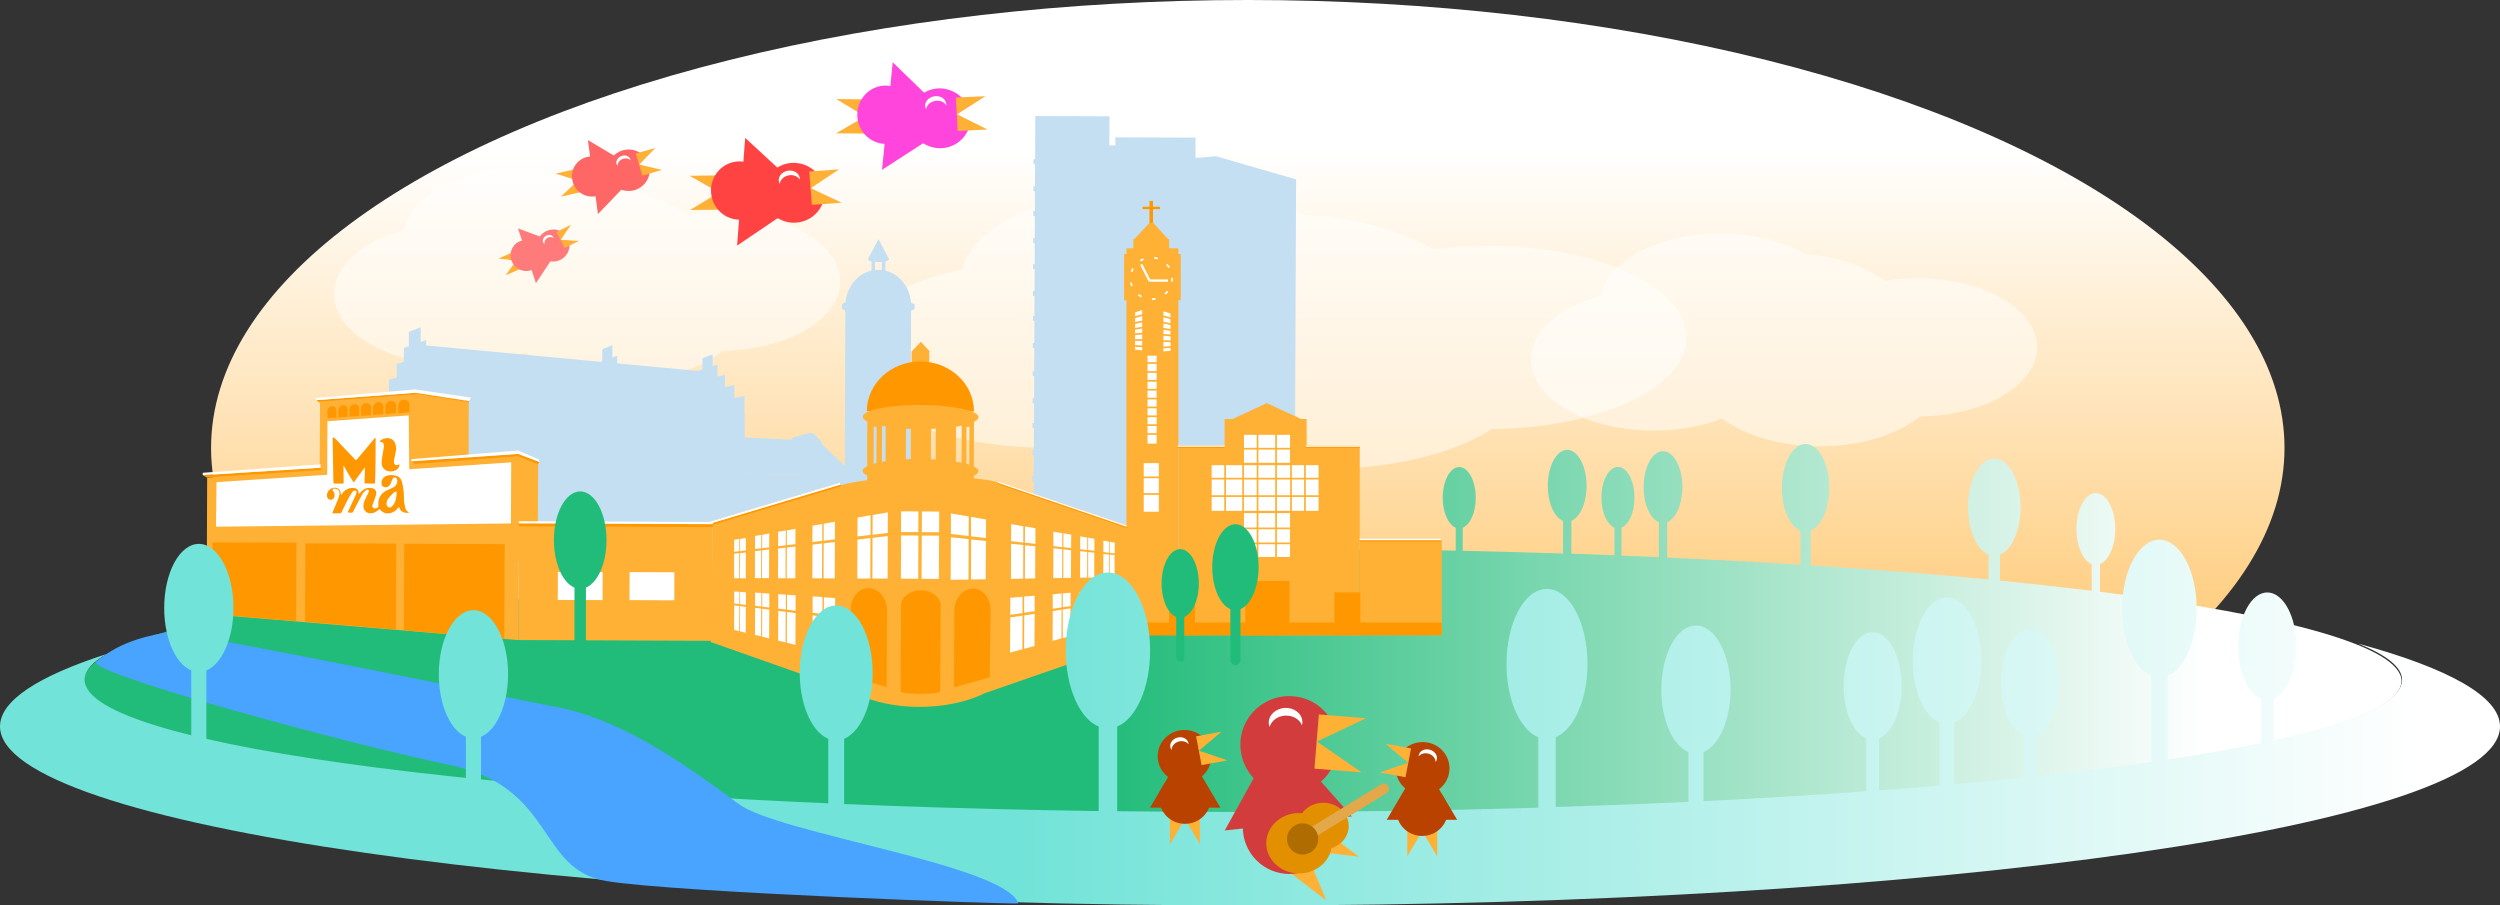 <?xml version="1.0" encoding="utf-8"?>
<!-- Generator: Adobe Illustrator 25.0.1, SVG Export Plug-In . SVG Version: 6.00 Build 0)  -->
<svg version="1.1" id="Layer_1" xmlns="http://www.w3.org/2000/svg" xmlns:xlink="http://www.w3.org/1999/xlink" x="0px" y="0px"
	 viewBox="0 0 1920 695.4" style="enable-background:new 0 0 1920 695.4;" xml:space="preserve">
<rect x="0" y="0" width="1920" height="695.4" fill="#333333" stroke="none"/>
<style type="text/css">
	.st0{fill:url(#SVGID_1_);}
	.st1{opacity:0.5;fill:#FFFFFF;enable-background:new    ;}
	.st2{fill:url(#SVGID_2_);}
	.st3{fill:#C4DFF2;}
	.st4{fill:none;}
	.st5{display:none;fill:#C4DFF2;}
	.st6{fill:#FFB136;}
	.st7{fill:#FF9700;}
	.st8{fill:#FFFFFF;}
	.st9{fill:#FFFFFF;stroke:#FFB136;stroke-width:1.328;stroke-miterlimit:10;}
	.st10{fill:none;stroke:#FFB136;stroke-width:1.328;stroke-miterlimit:10;}
	.st11{fill:#B3D6FF;stroke:#3E4860;stroke-width:1.328;stroke-miterlimit:10;}
	.st12{fill:none;stroke:#FFFFFF;stroke-width:1.328;stroke-miterlimit:10;stroke-dasharray:2.786,8.358;}
	.st13{fill:#0077B7;}
	.st14{fill:#FF4343;}
	.st15{fill:#FF45DC;}
	.st16{fill:#FF6666;}
	.st17{fill:#FF7B7B;}
	.st18{fill:#72E3D8;}
	.st19{fill:#22BC7A;}
	.st20{fill:url(#SVGID_3_);}
	.st21{fill:url(#SVGID_4_);}
	.st22{fill:url(#SVGID_5_);}
	.st23{fill:url(#SVGID_6_);}
	.st24{fill:url(#SVGID_7_);}
	.st25{fill:#48A4FF;}
	.st26{fill:#D33C3C;}
	.st27{fill:#BA4200;}
	.st28{fill:#E29000;}
	.st29{fill:#E2A849;}
	.st30{fill:#AF6C00;}
</style>
<linearGradient id="SVGID_1_" gradientUnits="userSpaceOnUse" x1="958.293" y1="-2.421" x2="958.293" y2="685.582" gradientTransform="matrix(1 0 0 -1 0 685.582)">
	<stop  offset="0" style="stop-color:#FFB136"/>
	<stop  offset="0.832" style="stop-color:#FFFFFF"/>
</linearGradient>
<ellipse class="st0" cx="958.3" cy="344" rx="796.2" ry="344"/>
<path class="st1" d="M645.3,216.2c0-29.3-41.2-53.1-91.9-53.1c-8.8,0-17.2,0.7-25.3,2c-14.4-10.9-36-18.5-60.7-20.4
	c-16.7-9.8-39.8-15.8-65.5-15.8c-47.6,0-86.7,20.9-91.4,47.6c-31.9,8.7-54,27.5-54,49.2c0,30.1,42.2,54.5,94.3,54.5
	c19.5,0,37.6-3.4,52.6-9.3c17.2,13,44.4,21.4,74.9,21.4c31.8,0,59.9-9.1,77-23C605.2,268.7,645.3,245.2,645.3,216.2z"/>
<path class="st1" d="M1295.3,259.2c0-38.9-68.3-70.4-152.6-70.4c-14.6,0-28.6,1-42,2.7c-24-14.5-59.8-24.5-100.9-27.1
	c-27.7-13-66.2-21-108.7-21c-79,0-143.9,27.6-151.8,63.1c-53,11.6-89.6,36.4-89.6,65.3c0,39.9,70.1,72.2,156.6,72.2
	c32.4,0,62.4-4.5,87.4-12.3c28.6,17.2,73.6,28.3,124.3,28.3c52.8,0,99.5-12.1,127.8-30.5C1228.6,328.8,1295.3,297.6,1295.3,259.2z"
	/>
<path class="st1" d="M1564.6,266.7c0-29.3-41.2-53.1-91.9-53.1c-8.8,0-17.2,0.7-25.3,2c-14.4-10.9-36-18.5-60.7-20.4
	c-16.7-9.8-39.8-15.8-65.5-15.8c-47.6,0-86.7,20.9-91.4,47.6c-31.9,8.7-54,27.5-54,49.2c0,30.1,42.2,54.5,94.3,54.5
	c19.5,0,37.6-3.4,52.6-9.3c17.2,13,44.4,21.4,74.9,21.4c31.8,0,59.9-9.1,77-23C1524.4,319.2,1564.6,295.6,1564.6,266.7z"/>
<linearGradient id="SVGID_2_" gradientUnits="userSpaceOnUse" x1="63.924" y1="202.889" x2="1843.631" y2="202.889" gradientTransform="matrix(1 0 0 -1 0 685.582)">
	<stop  offset="0.441" style="stop-color:#22BC7A"/>
	<stop  offset="0.916" style="stop-color:#FFFFFF"/>
</linearGradient>
<path class="st2" d="M1612.8,454.5v-21.3c6.7-2.7,11.7-13.7,11.7-26.9c0-15.2-6.7-27.6-14.9-27.6s-14.9,12.4-14.9,27.6
	c0,13.2,5,24.2,11.7,26.9v20.5c-22.2-2.7-45.7-5.3-70.4-7.8v-19.9c9.1-3.7,15.8-18.7,15.8-36.5c0-20.7-9.1-37.4-20.2-37.4
	s-20.2,16.8-20.2,37.4c0,17.9,6.8,32.8,15.8,36.5v19c-42.3-4.1-88-7.7-136.6-10.8v-26.6c8.2-3.4,14.3-16.8,14.3-32.9
	c0-18.6-8.2-33.7-18.2-33.7c-10.1,0-18.2,15.1-18.2,33.7c0,16.1,6.1,29.6,14.3,32.9v26.1c-32.9-2.1-67.1-3.9-102.4-5.5v-27.2
	c6.7-2.7,11.7-13.7,11.7-26.9c0-15.2-6.7-27.6-14.9-27.6c-8.2,0-14.9,12.4-14.9,27.6c0,13.2,5,24.2,11.7,26.9v26.9
	c-9.5-0.4-19.1-0.8-28.7-1.2v-21.5c5.7-2.4,10-11.7,10-23c0-13-5.7-23.6-12.7-23.6s-12.7,10.5-12.7,23.6c0,11.3,4.3,20.6,10,23v21.2
	c-10.9-0.4-22-0.8-33.1-1.2V400c6.7-2.7,11.7-13.7,11.7-26.9c0-15.2-6.7-27.6-14.9-27.6s-14.9,12.4-14.9,27.6
	c0,13.2,5,24.2,11.7,26.9v25.1c-25.2-0.8-50.9-1.5-77-2.1v-17.7c5.7-2.4,10-11.7,10-23c0-13-5.7-23.6-12.7-23.6
	s-12.7,10.5-12.7,23.6c0,11.3,4.3,20.6,10,23v17.6c-53-1.1-107.7-1.7-163.5-1.7c-491.5,0-889.9,45.5-889.9,101.6
	c0,56.1,398.4,101.6,889.9,101.6s889.9-45.5,889.9-101.6C1843.5,496.5,1756.2,472.6,1612.8,454.5z"/>
<g id="Karrenveld_2_">
	<g>
		
			<ellipse transform="matrix(4.018988e-03 -1 1 4.018988e-03 233.707 1109.261)" class="st3" cx="673.7" cy="437.3" rx="5.3" ry="25.2"/>
		<polygon class="st3" points="350.8,463.8 655.1,441.2 655.2,420.9 350.9,440 		"/>
		
			<rect x="665.1" y="403.5" transform="matrix(4.018988e-03 -1 1 4.018988e-03 248.996 1100.744)" class="st3" width="23.9" height="43.8"/>
		<polygon class="st3" points="526.3,312.5 526.3,304.4 531.5,303.2 531.5,294.8 536.2,293.5 536.2,284.9 539.5,283.8 539.5,275.1 
			547.3,272.1 547.3,281.2 551,280 550.9,289.3 556.8,287.7 556.7,297.3 564,295.6 563.9,305.6 571.8,304.2 571.3,425 521.1,405.4 
			521.4,313.4 		"/>
		
			<ellipse transform="matrix(4.018988e-03 -1 1 4.018988e-03 437.206 908.179)" class="st3" cx="674.5" cy="234.6" rx="27.4" ry="25.2"/>
		
			<ellipse transform="matrix(4.018988e-03 -1 1 4.018988e-03 435.083 910.293)" class="st3" cx="674.5" cy="236.7" rx="4" ry="27.9"/>
		
			<ellipse transform="matrix(4.018988e-03 -1 1 4.018988e-03 437.752 907.655)" class="st3" cx="674.5" cy="234.1" rx="4" ry="27.9"/>
		
			<rect x="583.8" y="303.1" transform="matrix(4.018988e-03 -1 1 4.018988e-03 343.069 1001.207)" class="st3" width="180.7" height="50.5"/>
		<g>
			<polygon class="st3" points="350.9,441.3 571.4,427.2 571.8,317.8 351.5,301.9 			"/>
			<polygon class="st3" points="568.4,427.4 657.8,421.6 658.1,365.2 568.6,363.9 			"/>
			<polygon class="st3" points="570.4,363.8 656.7,365.5 628.9,338.8 570.5,335.9 			"/>
			<path class="st3" d="M612.3,345.3l14.3,0.3c4,0.1,6.1-4.8,3.2-7.6l-4.3-4.2c-1.1-1.1-2.7-1.5-4.2-1.1l-10.8,2.8
				c-3.1,0.8-4.3,4.6-2.3,7.1l0.8,1C609.8,344.7,611,345.3,612.3,345.3z"/>
			<polygon class="st3" points="351.4,304.5 571.9,320 541.5,285.4 318.4,264.5 			"/>
		</g>
		<g>
			<g id="wndow2_162_">
				<polygon class="st3" points="402.9,360.5 424.4,360.6 424.6,319.9 403,318.7 				"/>
				<line class="st4" x1="413.8" y1="360.6" x2="414" y2="319.7"/>
				<line class="st4" x1="424.5" y1="331.2" x2="403" y2="330.3"/>
			</g>
			<g id="wndow2_161_">
				<polygon class="st3" points="363.2,360.4 386.9,360.4 387.1,317.8 363.3,316.5 				"/>
				<line class="st4" x1="375.2" y1="360.4" x2="375.4" y2="317.6"/>
				<line class="st4" x1="387" y1="329.6" x2="363.3" y2="328.6"/>
			</g>
			<g id="wndow2_160_">
				<polygon class="st3" points="437.2,360.6 456.9,360.7 457.1,321.8 437.3,320.7 				"/>
				<line class="st4" x1="447.2" y1="360.7" x2="447.3" y2="321.6"/>
				<line class="st4" x1="457.1" y1="332.5" x2="437.3" y2="331.7"/>
			</g>
			<g id="wndow2_159_">
				<polygon class="st3" points="470.3,360.8 488.5,360.9 488.6,323.5 470.5,322.5 				"/>
				<line class="st4" x1="479.5" y1="360.8" x2="479.7" y2="323.4"/>
				<line class="st4" x1="488.6" y1="333.8" x2="470.4" y2="333.1"/>
			</g>
			<g id="wndow2_158_">
				<polygon class="st3" points="498.4,360.9 515.2,361 515.4,325 498.6,324.1 				"/>
				<line class="st4" x1="506.9" y1="360.9" x2="507.1" y2="324.9"/>
				<line class="st4" x1="515.3" y1="334.9" x2="498.5" y2="334.3"/>
			</g>
			<g id="wndow2_157_">
				<polygon class="st3" points="525.2,361 540.8,361.1 540.9,326.5 525.3,325.6 				"/>
				<line class="st4" x1="533.1" y1="361" x2="533.2" y2="326.3"/>
				<line class="st4" x1="540.8" y1="336" x2="525.3" y2="335.4"/>
			</g>
			<g id="wndow2_156_">
				<polygon class="st3" points="550.6,361.1 565.1,361.2 565.2,327.8 550.8,327 				"/>
				<line class="st4" x1="558" y1="361.1" x2="558.1" y2="327.7"/>
				<line class="st4" x1="565.2" y1="337" x2="550.8" y2="336.4"/>
			</g>
		</g>
		<g>
			<g id="wndow2_155_">
				<polygon class="st3" points="402.1,420.9 423,419.9 423.1,376.4 402.2,376.5 				"/>
				<line class="st4" x1="412.6" y1="420.4" x2="412.7" y2="376.8"/>
				<line class="st4" x1="423.1" y1="388.4" x2="402.1" y2="388.7"/>
			</g>
			<g id="wndow2_154_">
				<polygon class="st3" points="364.2,422.6 386.7,421.6 386.9,376.5 364.4,376.6 				"/>
				<line class="st4" x1="375.6" y1="422.1" x2="375.8" y2="377"/>
				<line class="st4" x1="386.8" y1="388.9" x2="364.4" y2="389.3"/>
			</g>
			<g id="wndow2_153_">
				<polygon class="st3" points="435.5,419.3 455.2,418.4 455.2,376.2 435.6,376.3 				"/>
				<line class="st4" x1="445.5" y1="418.9" x2="445.5" y2="376.7"/>
				<line class="st4" x1="455.2" y1="387.9" x2="435.6" y2="388.2"/>
			</g>
			<g id="wndow2_152_">
				<polygon class="st3" points="468.7,417.8 487.1,417 487,376.1 468.6,376.2 				"/>
				<line class="st4" x1="478" y1="417.4" x2="477.9" y2="376.5"/>
				<line class="st4" x1="487" y1="387.4" x2="468.6" y2="387.7"/>
			</g>
			<g id="wndow2_151_">
				<polygon class="st3" points="497.3,416.5 514.7,415.7 514.6,376 497.2,376.1 				"/>
				<line class="st4" x1="506.1" y1="416.1" x2="506" y2="376.4"/>
				<line class="st4" x1="514.6" y1="386.9" x2="497.2" y2="387.2"/>
			</g>
			<g id="wndow2_150_">
				<polygon class="st3" points="525.1,415.2 541.5,414.5 541.3,375.9 525,376 				"/>
				<line class="st4" x1="533.4" y1="414.8" x2="533.2" y2="376.3"/>
				<line class="st4" x1="541.4" y1="386.5" x2="525" y2="386.8"/>
			</g>
			<g id="wndow2_149_">
				<polygon class="st3" points="552.1,414 567.5,413.3 567.3,375.8 551.9,375.8 				"/>
				<line class="st4" x1="559.9" y1="413.6" x2="559.7" y2="376.1"/>
				<line class="st4" x1="567.4" y1="386.1" x2="551.9" y2="386.4"/>
			</g>
		</g>
		<g>
			<g id="wndow2_148_">
				<polygon class="st3" points="576.3,387.8 589.2,387.6 589.1,376.2 576.2,376.2 				"/>
				<line class="st4" x1="582.8" y1="387.7" x2="582.7" y2="376.3"/>
				<line class="st4" x1="589.1" y1="379.3" x2="576.2" y2="379.4"/>
			</g>
			<g id="wndow2_147_">
				<polygon class="st3" points="596.4,387.5 608.6,387.3 608.4,376.2 596.3,376.2 				"/>
				<line class="st4" x1="602.6" y1="387.4" x2="602.4" y2="376.3"/>
				<line class="st4" x1="608.5" y1="379.3" x2="596.3" y2="379.3"/>
			</g>
			<g id="wndow2_146_">
				<polygon class="st3" points="615.9,387.1 627.4,387 627.2,376.2 615.7,376.2 				"/>
				<line class="st4" x1="621.7" y1="387.1" x2="621.5" y2="376.3"/>
				<line class="st4" x1="627.3" y1="379.2" x2="615.8" y2="379.2"/>
			</g>
			<g id="wndow2_145_">
				<polygon class="st3" points="636.9,405 648.6,404.4 648.4,376.1 636.8,376.2 				"/>
				<line class="st4" x1="642.8" y1="404.7" x2="642.7" y2="376.4"/>
				<line class="st4" x1="648.5" y1="383.9" x2="636.8" y2="384.1"/>
			</g>
		</g>
		
			<ellipse transform="matrix(4.018988e-03 -1 1 4.018988e-03 252.37 1090.821)" class="st3" cx="673.8" cy="418.7" rx="5.3" ry="25.2"/>
		<line class="st4" x1="658" y1="366.9" x2="657.8" y2="417.3"/>
		<line class="st4" x1="352.1" y1="311.2" x2="351.6" y2="426.1"/>
		<path class="st3" d="M676.3,295.8L676.3,295.8c4.4,0,8-3.6,8-7.9l0-10.6c0-4.4-3.6-8-7.9-8l0,0c-4.4,0-8,3.6-8,7.9l0,10.6
			C668.3,292.2,671.9,295.8,676.3,295.8z"/>
		<path class="st3" d="M676.1,339.7L676.1,339.7c4.4,0,8-3.6,8-7.9l0-10.6c0-4.4-3.6-8-7.9-8l0,0c-4.4,0-8,3.6-8,7.9l0,10.6
			C668.1,336.1,671.7,339.7,676.1,339.7z"/>
		<path class="st3" d="M675.9,383.5L675.9,383.5c4.4,0,8-3.6,8-7.9l0-10.6c0-4.4-3.6-8-7.9-8l0,0c-4.4,0-8,3.6-8,7.9l0,10.6
			C668,379.9,671.5,383.5,675.9,383.5z"/>
		
			<ellipse transform="matrix(4.018988e-03 -1 1 4.018988e-03 433.09 912.261)" class="st3" cx="674.5" cy="238.7" rx="6" ry="25.2"/>
		
			<rect x="646.6" y="234" transform="matrix(4.018988e-03 -1 1 4.018988e-03 410.07 882.294)" class="st3" width="2.7" height="2.7"/>
		
			<rect x="699.8" y="234.2" transform="matrix(4.018988e-03 -1 1 4.018988e-03 462.778 935.64)" class="st3" width="2.7" height="2.7"/>
		
			<ellipse transform="matrix(4.018988e-03 -1 1 4.018988e-03 472.851 872.98)" class="st3" cx="674.7" cy="199.1" rx="2.2" ry="8"/>
		<polygon class="st3" points="674.7,183.6 682.6,198.8 666.7,198.8 		"/>
		
			<rect x="664" y="203.7" transform="matrix(4.018988e-03 -1 1 4.018988e-03 462.955 874.848)" class="st3" width="13.3" height="2.7"/>
		
			<rect x="672" y="203.7" transform="matrix(4.018988e-03 -1 1 4.018988e-03 470.856 882.845)" class="st3" width="13.3" height="2.7"/>
		<polygon class="st3" points="298.6,301.5 298.7,291.5 304.7,289.9 304.7,279.5 310.1,277.9 310.2,267.2 314,265.9 314,254.9 
			323.1,251.3 323.1,262.6 327.3,261.1 327.3,272.7 334.1,270.7 334,282.6 342.5,280.5 342.4,292.9 351.5,291.1 350.9,441.3 
			292.5,434.3 293,302.7 		"/>
		<polygon class="st3" points="461.9,277.4 462.5,277.2 462.5,268.2 470.3,265.1 470.3,274.5 474,273.3 473.9,282.8 479.7,281.2 
			479.7,291 487,289.3 486.9,299.5 494.7,298 494.7,314.6 		"/>
		<polygon class="st3" points="292.4,452.3 350.8,463.9 350.9,441.3 292.5,434.3 		"/>
		<g>
			<polygon class="st3" points="518.8,297.2 518.8,292.3 522.7,292.8 522.8,288.9 530.3,289.8 530.2,293.6 533.9,294 533.9,298.7 
				537.4,299 537.4,314.6 514.8,313.5 514.9,296.8 			"/>
			<polygon class="st3" points="521,312.9 531.8,313.4 531.9,299.4 521,298.4 			"/>
			<line class="st4" x1="526.5" y1="313.1" x2="526.5" y2="299"/>
		</g>
		<g>
			<polygon class="st3" points="445.1,290.9 445.1,285.9 449.1,286.3 449.1,282.3 456.9,283.3 456.9,287.2 460.7,287.6 460.7,292.4 
				464.4,292.8 464.3,309 440.9,307.9 440.9,290.5 			"/>
			<polygon class="st3" points="447.3,307.2 458.6,307.8 458.6,293.2 447.4,292.1 			"/>
			<line class="st4" x1="453" y1="307.5" x2="453.1" y2="292.8"/>
		</g>
		<g>
			<polygon class="st3" points="390,286.2 390,280.7 394.5,281.2 394.5,276.8 403.1,277.8 403.1,282.1 407.2,282.6 407.2,287.9 
				411.3,288.3 411.2,306.2 385.4,304.9 385.5,285.8 			"/>
			<polygon class="st3" points="392.5,304.1 404.9,304.8 404.9,288.7 392.5,287.6 			"/>
			<line class="st4" x1="398.8" y1="304.5" x2="398.8" y2="288.3"/>
		</g>
	</g>
</g>
<g id="Flat_Weststation_1_">
	<g>
		
			<rect x="857.4" y="104.6" transform="matrix(4.018988e-03 -1 1 4.018988e-03 748.313 1022.041)" class="st3" width="59.6" height="61.6"/>
		
			<rect x="710" y="215.6" transform="matrix(4.018988e-03 -1 1 4.018988e-03 576.861 1154.56)" class="st3" width="316" height="144.1"/>
		
			<rect x="828.2" y="121" transform="matrix(4.018988e-03 -1 1 4.018988e-03 713.198 987.12)" class="st3" width="47.8" height="29"/>
		<polygon class="st3" points="990.3,421.1 939.4,446 940.3,214.4 991.1,214.6 		"/>
		
			<rect x="721.8" y="253.8" transform="matrix(4.018988e-03 -1 1 4.018988e-03 546.298 1193.1)" class="st3" width="300.6" height="137"/>
		<polygon class="st3" points="983.7,451.2 940,472.9 940.9,251.9 984.6,252.1 		"/>
		<polygon class="st3" points="850.9,395.9 793.8,400.1 795.1,89.1 852.1,89.3 		"/>
		<polygon class="st3" points="933,400.6 874.6,395.4 875.7,124.8 934.1,120 		"/>
		<polygon class="st3" points="994.4,383.4 932.8,400.6 933.9,120 995.4,137.8 		"/>
		<g id="windows_9_">
			<g id="upper_windows_9_">
				<g>
					<polygon class="st3" points="893.7,149.6 874.9,151.5 874.9,137.8 893.7,135.7 					"/>
					<polygon class="st3" points="893.6,177.4 874.8,178.8 874.8,165.1 893.6,163.5 					"/>
					<polygon class="st3" points="893.5,205.3 874.7,206.1 874.7,192.4 893.5,191.4 					"/>
					<polygon class="st3" points="893.3,233.1 874.6,233.4 874.6,219.7 893.4,219.2 					"/>
					<polygon class="st3" points="893.2,260.9 874.4,260.7 874.5,247.1 893.3,247 					"/>
					<polygon class="st3" points="893.1,288.8 874.3,288 874.4,274.4 893.2,274.8 					"/>
					<polygon class="st3" points="893,316.6 874.2,315.3 874.3,301.7 893.1,302.7 					"/>
					<polygon class="st3" points="892.9,344.4 874.1,342.7 874.2,329 892.9,330.5 					"/>
					<polygon class="st3" points="892.8,372.2 874,370 874.1,356.3 892.8,358.3 					"/>
				</g>
				<g>
					<polygon class="st3" points="835.3,200.9 851.9,200.8 851.9,191 835.3,190.8 					"/>
					<polygon class="st3" points="835.2,220.9 851.8,220.5 851.8,210.7 835.3,210.9 					"/>
					<polygon class="st3" points="835.1,241 851.7,240.2 851.8,230.4 835.2,230.9 					"/>
					<polygon class="st3" points="835.1,261 851.6,259.9 851.7,250 835.1,251 					"/>
					<polygon class="st3" points="835,281 851.6,279.5 851.6,269.7 835,271 					"/>
					<g>
						<polygon class="st3" points="834.9,300.2 851.3,298.6 851.3,288.7 834.9,290.3 						"/>
						<polygon class="st3" points="834.8,320.2 851.3,318.5 851.3,308.6 834.9,310.2 						"/>
						<polygon class="st3" points="834.7,340.2 851.2,338.6 851.3,328.6 834.8,330.2 						"/>
						<polygon class="st3" points="834.7,360.3 851.2,358.7 851.2,348.7 834.7,350.2 						"/>
						<polygon class="st3" points="834.6,380.5 851.2,379 851.2,368.9 834.6,370.4 						"/>
					</g>
				</g>
				<g>
					<polygon class="st3" points="811.9,118.5 798.4,118.5 798.4,108.4 811.9,108.4 					"/>
					<polygon class="st3" points="811.8,138.9 798.3,138.9 798.3,128.7 811.9,128.7 					"/>
					<polygon class="st3" points="811.7,159.2 798.2,159.2 798.2,149 811.8,149 					"/>
					
						<rect x="799.8" y="167.7" transform="matrix(3.057791e-03 -1 1 3.057791e-03 627.987 978.83)" class="st3" width="10.2" height="13.5"/>
					
						<rect x="799.7" y="188" transform="matrix(4.339383e-03 -1 1 4.339383e-03 606.542 998.753)" class="st3" width="10.2" height="13.5"/>
					
						<rect x="799.7" y="208.3" transform="matrix(5.620946e-03 -1 1 5.620946e-03 585.113 1018.635)" class="st3" width="10.2" height="13.5"/>
					<polygon class="st3" points="811.4,240.6 797.9,240.5 797.9,230.3 811.5,230.4 					"/>
					<polygon class="st3" points="811.3,260.9 797.8,260.8 797.8,250.7 811.4,250.8 					"/>
					<polygon class="st3" points="811.3,281.3 797.7,281.1 797.7,271 811.3,271.1 					"/>
				</g>
				<g>
					<polygon class="st3" points="811.2,301.7 797.6,301.7 797.7,291.5 811.2,291.5 					"/>
					<polygon class="st3" points="811.1,322 797.5,322 797.6,311.8 811.1,311.8 					"/>
					<polygon class="st3" points="811,342.4 797.5,342.3 797.5,332.2 811.1,332.2 					"/>
					
						<rect x="799.1" y="350.8" transform="matrix(3.057791e-03 -1 1 3.057791e-03 444.114 1160.662)" class="st3" width="10.2" height="13.5"/>
					
						<rect x="799" y="371.1" transform="matrix(4.339383e-03 -1 1 4.339383e-03 422.684 1180.365)" class="st3" width="10.2" height="13.5"/>
				</g>
				<g>
					
						<rect x="814.6" y="141.3" transform="matrix(4.018988e-03 -1 1 4.018988e-03 673.432 966.621)" class="st3" width="14.7" height="7.9"/>
					
						<rect x="814.5" y="170.7" transform="matrix(4.018988e-03 -1 1 4.018988e-03 643.916 995.784)" class="st3" width="14.7" height="7.9"/>
					
						<rect x="814.4" y="200.1" transform="matrix(4.018988e-03 -1 1 4.018988e-03 614.401 1024.947)" class="st3" width="14.7" height="7.9"/>
					
						<rect x="814.3" y="229.5" transform="matrix(4.018988e-03 -1 1 4.018988e-03 584.885 1054.11)" class="st3" width="14.7" height="7.9"/>
					
						<rect x="814.1" y="258.9" transform="matrix(4.018988e-03 -1 1 4.018988e-03 555.382 1083.259)" class="st3" width="14.7" height="7.9"/>
					
						<rect x="814" y="288.3" transform="matrix(4.018988e-03 -1 1 4.018988e-03 525.867 1112.422)" class="st3" width="14.7" height="7.9"/>
					
						<rect x="813.9" y="317.7" transform="matrix(4.018988e-03 -1 1 4.018988e-03 496.351 1141.585)" class="st3" width="14.7" height="7.9"/>
					
						<rect x="813.8" y="347.1" transform="matrix(4.018988e-03 -1 1 4.018988e-03 466.835 1170.748)" class="st3" width="14.7" height="7.9"/>
					
						<rect x="813.7" y="376.5" transform="matrix(4.018988e-03 -1 1 4.018988e-03 437.319 1199.91)" class="st3" width="14.7" height="7.9"/>
				</g>
				<g>
					<polygon class="st3" points="912.3,148.5 904.4,149.1 904.5,134.4 912.4,133.7 					"/>
					<polygon class="st3" points="892.5,126.9 881.5,127.3 881.5,117 892.6,116.6 					"/>
					<polygon class="st3" points="912.2,178 904.3,178.5 904.3,163.8 912.3,163.2 					"/>
					<polygon class="st3" points="912.1,207.6 904.2,207.9 904.2,193.2 912.1,192.8 					"/>
					<polygon class="st3" points="912,237.2 904.1,237.3 904.1,222.6 912,222.4 					"/>
					<polygon class="st3" points="911.8,266.7 903.9,266.7 904,252 911.9,251.9 					"/>
					<polygon class="st3" points="911.7,296.3 903.8,296.1 903.9,281.4 911.8,281.5 					"/>
					<polygon class="st3" points="911.6,325.9 903.7,325.5 903.8,310.8 911.7,311.1 					"/>
					<polygon class="st3" points="911.5,355.4 903.6,354.9 903.6,340.1 911.5,340.7 					"/>
					<polygon class="st3" points="911.4,385 903.5,384.3 903.5,369.5 911.4,370.2 					"/>
				</g>
				<g>
					<polygon class="st3" points="925.9,147.4 918,148 918,133.1 925.9,132.4 					"/>
					<polygon class="st3" points="925.7,177.2 917.8,177.7 917.9,162.8 925.8,162.3 					"/>
					<polygon class="st3" points="925.6,207.1 917.7,207.4 917.8,192.5 925.7,192.2 					"/>
					<polygon class="st3" points="925.5,237 917.6,237.1 917.7,222.2 925.6,222 					"/>
					<polygon class="st3" points="925.4,266.8 917.5,266.8 917.6,251.9 925.5,251.9 					"/>
					<polygon class="st3" points="925.3,296.7 917.4,296.5 917.4,281.6 925.3,281.8 					"/>
					<polygon class="st3" points="925.1,326.6 917.2,326.2 917.3,311.3 925.2,311.7 					"/>
					<polygon class="st3" points="925,356.5 917.1,355.9 917.2,341 925.1,341.5 					"/>
					<polygon class="st3" points="924.9,386.3 917,385.6 917.1,370.7 925,371.4 					"/>
					<g>
						<polygon class="st3" points="952,150.3 959.7,152 959.8,137.7 952,135.7 						"/>
						<polygon class="st3" points="951.9,179.3 959.6,180.6 959.7,166.3 951.9,164.8 						"/>
						<polygon class="st3" points="951.7,208.4 959.5,209.2 959.6,194.9 951.8,193.9 						"/>
						<polygon class="st3" points="951.6,237.5 959.4,237.9 959.4,223.6 951.7,222.9 						"/>
						<polygon class="st3" points="951.5,266.6 959.3,266.5 959.3,252.2 951.6,252 						"/>
						<polygon class="st3" points="951.4,295.6 959.1,295.1 959.2,280.8 951.4,281.1 						"/>
						<polygon class="st3" points="951.3,324.7 959,323.7 959.1,309.4 951.3,310.2 						"/>
						<polygon class="st3" points="951.1,353.8 958.9,352.3 959,338 951.2,339.2 						"/>
						<polygon class="st3" points="951,382.9 958.8,380.9 958.9,366.6 951.1,368.3 						"/>
						<polygon class="st3" points="938.3,147.1 946.3,148.9 946.4,134.2 938.3,132.1 						"/>
						<polygon class="st3" points="938.2,177 946.2,178.3 946.3,163.6 938.2,162 						"/>
						<polygon class="st3" points="938,206.9 946.1,207.8 946.1,193.1 938.1,191.9 						"/>
						<polygon class="st3" points="937.9,236.8 946,237.2 946,222.5 938,221.8 						"/>
						<polygon class="st3" points="937.8,266.7 945.8,266.6 945.9,251.9 937.9,251.7 						"/>
						<polygon class="st3" points="937.7,296.6 945.7,296 945.8,281.3 937.7,281.6 						"/>
						<polygon class="st3" points="937.6,326.5 945.6,325.4 945.7,310.7 937.6,311.5 						"/>
						<polygon class="st3" points="937.4,356.4 945.5,354.9 945.6,340.1 937.5,341.4 						"/>
						<polygon class="st3" points="937.3,386.3 945.4,384.3 945.4,369.6 937.4,371.3 						"/>
					</g>
					<g>
						<polygon class="st3" points="979.6,156.6 986.9,158.2 987,144.7 979.6,142.9 						"/>
						<polygon class="st3" points="979.5,184 986.8,185.2 986.9,171.7 979.5,170.3 						"/>
						<polygon class="st3" points="979.3,211.4 986.7,212.2 986.7,198.7 979.4,197.7 						"/>
						<polygon class="st3" points="979.2,238.8 986.6,239.2 986.6,225.7 979.3,225.1 						"/>
						<polygon class="st3" points="979.1,266.3 986.5,266.2 986.5,252.7 979.2,252.5 						"/>
						<polygon class="st3" points="979,293.7 986.4,293.2 986.4,279.7 979.1,280 						"/>
						<polygon class="st3" points="978.9,321.1 986.3,320.1 986.3,306.6 979,307.4 						"/>
						<polygon class="st3" points="978.8,348.5 986.1,347.1 986.2,333.6 978.8,334.8 						"/>
						<polygon class="st3" points="978.7,375.9 986,374.1 986.1,360.6 978.7,362.2 						"/>
						<polygon class="st3" points="966.6,153.6 974.2,155.3 974.3,141.4 966.7,139.5 						"/>
						<polygon class="st3" points="966.5,181.8 974.1,183.1 974.2,169.2 966.6,167.7 						"/>
						<polygon class="st3" points="966.4,210 974,210.8 974,196.9 966.4,195.9 						"/>
						<polygon class="st3" points="966.3,238.2 973.9,238.6 973.9,224.7 966.3,224.1 						"/>
						<polygon class="st3" points="966.2,266.4 973.8,266.3 973.8,252.4 966.2,252.3 						"/>
						<polygon class="st3" points="966,294.6 973.7,294 973.7,280.2 966.1,280.5 						"/>
						<polygon class="st3" points="965.9,322.8 973.6,321.8 973.6,307.9 966,308.7 						"/>
						<polygon class="st3" points="965.8,351 973.4,349.5 973.5,335.7 965.9,336.9 						"/>
						<polygon class="st3" points="965.7,379.2 973.3,377.3 973.4,363.4 965.8,365.1 						"/>
					</g>
				</g>
			</g>
			<g id="lower_windows_9_">
				
					<rect x="813.7" y="406.9" transform="matrix(4.018988e-03 -1 1 4.018988e-03 406.851 1230.241)" class="st3" width="14.7" height="7.9"/>
				
					<rect x="827.8" y="407" transform="matrix(4.018988e-03 -1 1 4.018988e-03 420.868 1244.424)" class="st3" width="14.7" height="7.9"/>
				
					<rect x="841.4" y="407" transform="matrix(4.018988e-03 -1 1 4.018988e-03 434.307 1258.036)" class="st3" width="14.7" height="7.9"/>
				
					<rect x="800.7" y="406.9" transform="matrix(4.018988e-03 -1 1 4.018988e-03 393.962 1217.201)" class="st3" width="14.7" height="7.9"/>
				
					<rect x="868.8" y="407.1" transform="matrix(4.018988e-03 -1 1 4.018988e-03 461.58 1285.638)" class="st3" width="14.7" height="7.9"/>
				
					<rect x="883" y="407.2" transform="matrix(4.018988e-03 -1 1 4.018988e-03 475.584 1299.808)" class="st3" width="14.7" height="7.9"/>
				
					<rect x="909.2" y="407.3" transform="matrix(4.018988e-03 -1 1 4.018988e-03 501.61 1326.134)" class="st3" width="14.7" height="7.9"/>
				
					<rect x="896.5" y="407.2" transform="matrix(4.018988e-03 -1 1 4.018988e-03 489.037 1313.406)" class="st3" width="14.7" height="7.9"/>
				
					<rect x="855.9" y="407.1" transform="matrix(4.018988e-03 -1 1 4.018988e-03 448.705 1272.584)" class="st3" width="14.7" height="7.9"/>
				
					<rect x="813.6" y="428.6" transform="matrix(4.018988e-03 -1 1 4.018988e-03 385.065 1251.765)" class="st3" width="14.7" height="7.9"/>
				
					<rect x="827.7" y="428.7" transform="matrix(4.018988e-03 -1 1 4.018988e-03 399.069 1265.962)" class="st3" width="14.7" height="7.9"/>
				
					<rect x="841.3" y="428.7" transform="matrix(4.018988e-03 -1 1 4.018988e-03 412.522 1279.56)" class="st3" width="14.7" height="7.9"/>
				
					<rect x="800.6" y="428.6" transform="matrix(4.018988e-03 -1 1 4.018988e-03 372.177 1238.725)" class="st3" width="14.7" height="7.9"/>
				
					<rect x="868.8" y="428.8" transform="matrix(4.018988e-03 -1 1 4.018988e-03 439.795 1307.162)" class="st3" width="14.7" height="7.9"/>
				
					<rect x="882.9" y="428.9" transform="matrix(4.018988e-03 -1 1 4.018988e-03 453.798 1321.332)" class="st3" width="14.7" height="7.9"/>
				
					<rect x="909.1" y="429" transform="matrix(4.018988e-03 -1 1 4.018988e-03 479.811 1347.672)" class="st3" width="14.7" height="7.9"/>
				
					<rect x="896.4" y="429" transform="matrix(4.018988e-03 -1 1 4.018988e-03 467.238 1334.944)" class="st3" width="14.7" height="7.9"/>
				
					<rect x="855.8" y="428.8" transform="matrix(4.018988e-03 -1 1 4.018988e-03 426.906 1294.122)" class="st3" width="14.7" height="7.9"/>
				<g>
					<polygon class="st3" points="952.4,413 946.5,414.9 946.3,401.1 952.3,399.5 					"/>
					<polygon class="st3" points="962.5,409.7 956.9,411.5 956.8,398.2 962.4,396.7 					"/>
					<polygon class="st3" points="971.5,406.8 966.3,408.5 966.3,395.6 971.5,394.1 					"/>
					<polygon class="st3" points="942.5,416.1 936.2,418.2 936,404 942.4,402.2 					"/>
					<polygon class="st3" points="988.3,401.4 983.7,402.9 983.7,390.8 988.4,389.5 					"/>
					<polygon class="st3" points="980.6,403.9 975.7,405.5 975.7,393 980.6,391.6 					"/>
					<polygon class="st3" points="952.5,432.6 946.6,434.9 946.5,421.4 952.4,419.3 					"/>
					<polygon class="st3" points="962.5,428.8 957,430.9 956.9,417.8 962.5,415.9 					"/>
					<polygon class="st3" points="971.5,425.3 966.3,427.3 966.3,414.6 971.5,412.8 					"/>
					<polygon class="st3" points="942.7,436.4 936.4,438.8 936.3,424.9 942.6,422.7 					"/>
					<polygon class="st3" points="988.2,418.9 983.6,420.7 983.7,408.7 988.3,407.1 					"/>
					<polygon class="st3" points="980.6,421.8 975.7,423.7 975.7,411.4 980.6,409.7 					"/>
				</g>
			</g>
		</g>
		<polygon class="st3" points="816.3,126.2 793.7,126.1 793.7,122.3 814.9,122.4 		"/>
		<polygon class="st3" points="816.3,147 793.7,146.9 793.7,143.1 814.8,143.2 		"/>
		<polygon class="st3" points="816.2,166 793.6,165.9 793.6,162.1 814.8,162.1 		"/>
		<polygon class="st3" points="816.1,186.8 793.5,186.7 793.5,182.9 814.7,182.9 		"/>
		<polygon class="st3" points="816,206.7 793.4,206.6 793.4,202.8 814.6,202.8 		"/>
		<polygon class="st3" points="815.9,227.5 793.3,227.4 793.3,223.6 814.5,223.6 		"/>
		<polygon class="st3" points="815.9,246.5 793.3,246.4 793.3,242.6 814.4,242.6 		"/>
		<polygon class="st3" points="815.8,267.3 793.2,267.2 793.2,263.4 814.4,263.4 		"/>
		<polygon class="st3" points="815.7,289 793.1,288.9 793.1,285.1 814.3,285.2 		"/>
		<polygon class="st3" points="815.6,309.8 793,309.7 793,305.9 814.2,306 		"/>
		<polygon class="st3" points="815.5,328.8 792.9,328.7 792.9,324.9 814.1,325 		"/>
		<polygon class="st3" points="815.5,349.6 792.8,349.5 792.9,345.7 814,345.8 		"/>
		<polygon class="st3" points="815.4,369.5 792.8,369.4 792.8,365.6 813.9,365.6 		"/>
		<polygon class="st3" points="815.3,390.3 792.7,390.2 792.7,386.4 813.9,386.4 		"/>
		<polygon class="st5" points="986.7,352.6 978.7,353.7 980.5,349.8 988.5,348.6 		"/>
		<polygon class="st5" points="946,389.2 938.2,391.2 939.5,387.1 947.3,384.9 		"/>
		<polygon class="st5" points="987.8,191.8 979.7,190.2 982.7,186.2 990.7,187.6 		"/>
	</g>
</g>
<g id="Gemeentehuis_1_">
	<polygon class="st6" points="713.7,270.1 714.2,270.1 707.2,262.5 700.2,269.9 700.1,269.9 700,293 713.6,293 	"/>
	<path class="st7" d="M707,277.6c-22.7-0.1-41.2,17-41.3,38.2l82.3,0.3C748.1,295,729.8,277.7,707,277.6z"/>
	<path class="st6" d="M767.3,370.7c-4.3-1.4-11.1-2.6-19.4-3.3l0-1.9c2.2-1.1,3.5-2.3,3.5-3.6s-1.2-2.5-3.5-3.6L748,324
		c2.2-1.1,3.5-2.3,3.5-3.6c0-5.1-19.9-9.3-44.4-9.4c-24.6-0.1-44.5,4-44.5,9.1c0,1.3,1.2,2.5,3.5,3.6l-0.1,34.3
		c-2.2,1.1-3.5,2.3-3.5,3.6c0,1.3,1.2,2.5,3.5,3.6l0,3.6c-7.3,0.9-13.8,2.1-19,3.5c-27.4,7.5-99.5,29.8-99.5,29.8l-1.6,91l110,38.8
		c27.5,14.5,71.8,14.7,100.6,0.4l109.2-37.9l0.4-89.8C866.7,404.7,789.6,378.1,767.3,370.7z M673.1,355.6c-0.8,0.2-1.5,0.4-2.2,0.6
		l0.1-28.5l2.2,0L673.1,355.6z M680.1,354.2c-1,0.1-1.9,0.3-2.8,0.5l0.1-27.7c0.9,0.2,1.9,0.3,2.8,0.5L680.1,354.2z M699.4,352.6
		c-1.3,0-2.5,0.1-3.7,0.2l0.1-23.6c1.2,0.1,2.5,0.1,3.7,0.2L699.4,352.6z M718.6,352.9c-1.2-0.1-2.4-0.1-3.7-0.2l0.1-23.3
		c1.2,0,2.5-0.1,3.7-0.2L718.6,352.9z M738.5,355.4c-1.4-0.3-2.8-0.6-4.4-0.8l0.1-26.9c1.5-0.2,3-0.5,4.4-0.8L738.5,355.4z
		 M744.4,356.9c-0.7-0.2-1.4-0.5-2.2-0.7l0.1-28.3l2.2,0L744.4,356.9z"/>
	<path class="st7" d="M681.2,471l-0.2,56.7l-27.5-8l-0.1-51.8c0-0.6,0-1.2,0.1-1.8c0.7-7.9,6.2-14.2,13.1-14.4
		c7.9-0.2,14.7,7.6,14.7,17.4C681.2,469.8,681.2,471,681.2,471z"/>
	<path class="st7" d="M760.8,468.4l-0.7,51.8l-27.4,7.7l0.2-56.7c0,0,0-1.2,0-1.9c0-9.8,6.9-17.6,14.8-17.3
		c6.9,0.3,12.3,6.6,13,14.5C760.8,467.2,760.9,467.8,760.8,468.4z"/>
	<path class="st7" d="M722.4,465.5l-0.3,65.4c0,0,0,0.1,0,0.2c0,1-6.8,1.8-15.2,1.8c-8.4,0-15.2-0.9-15.2-1.9c0-0.1,0-0.2,0-0.2
		l0.3-65.4c0-0.1,0-0.2,0-0.3c0-6.5,6.9-11.7,15.3-11.7c8.4,0,15.2,5.3,15.2,11.8C722.4,465.3,722.4,465.5,722.4,465.5z"/>
	<polygon class="st8" points="668.5,413.2 658.5,414.4 658.4,444.3 668.4,444.3 	"/>
	<polygon class="st8" points="681.8,411.7 670.1,413.1 670,444.3 681.7,444.3 	"/>
	<polygon class="st8" points="670.1,410.7 681.8,409.3 681.9,393.5 670.2,395.5 	"/>
	<polygon class="st8" points="658.5,412 668.6,410.8 668.6,395.7 658.6,397.5 	"/>
	<polygon class="st8" points="631.4,417.4 624,418.3 623.9,444.1 631.3,444.2 	"/>
	<polygon class="st8" points="641.2,416.3 632.6,417.3 632.5,444.2 641.1,444.2 	"/>
	<polygon class="st8" points="632.6,415.3 641.2,414.2 641.2,400.7 632.6,402.2 	"/>
	<polygon class="st8" points="623.9,416.3 631.5,415.3 631.5,402.4 624,403.7 	"/>
	<polygon class="st8" points="603.3,420.6 597.6,421.3 597.5,444.1 603.3,444.1 	"/>
	<polygon class="st8" points="610.9,419.8 604.3,420.5 604.2,444.1 610.8,444.1 	"/>
	<polygon class="st8" points="604.3,418.7 610.9,417.9 610.9,406.1 604.3,407.3 	"/>
	<polygon class="st8" points="597.6,419.5 603.4,418.8 603.5,407.4 597.6,408.4 	"/>
	<polygon class="st8" points="584.6,422.7 579.8,423.3 579.8,444 584.5,444 	"/>
	<polygon class="st8" points="590.7,422 585.3,422.7 585.2,444 590.6,444 	"/>
	<polygon class="st8" points="585.3,421 590.7,420.4 590.8,409.7 585.4,410.7 	"/>
	<polygon class="st8" points="579.8,421.6 584.6,421.1 584.7,410.8 579.9,411.6 	"/>
	<polygon class="st8" points="567.7,424.8 563.8,425.3 563.8,444.1 567.7,444.1 	"/>
	<polygon class="st8" points="572.8,424.3 568.4,424.8 568.3,444.1 572.7,444.2 	"/>
	<polygon class="st8" points="568.4,423.3 572.8,422.7 572.8,413.1 568.4,413.9 	"/>
	<polygon class="st8" points="563.8,423.8 567.8,423.3 567.8,413.9 563.9,414.6 	"/>
	<polygon class="st8" points="631.5,473.6 624.1,472.6 624,498.5 631.4,500.4 	"/>
	<polygon class="st8" points="641.3,474.9 632.7,473.8 632.6,500.7 641.2,502.8 	"/>
	<polygon class="st8" points="632.7,471.7 641.4,472.8 641.4,459.3 632.8,458.7 	"/>
	<polygon class="st8" points="624.1,470.6 631.6,471.5 631.7,458.5 624.1,458 	"/>
	<polygon class="st8" points="603.4,469.9 597.7,469.2 597.6,492 603.3,493.4 	"/>
	<polygon class="st8" points="611,470.9 604.4,470 604.3,493.6 610.9,495.3 	"/>
	<polygon class="st8" points="604.4,468.2 611,469.1 611,457.2 604.4,456.8 	"/>
	<polygon class="st8" points="597.7,467.4 603.5,468.1 603.5,456.7 597.7,456.3 	"/>
	<polygon class="st8" points="584.6,467.4 579.9,466.8 579.8,487.6 584.5,488.7 	"/>
	<polygon class="st8" points="590.8,468.2 585.4,467.5 585.3,488.9 590.7,490.3 	"/>
	<polygon class="st8" points="585.4,465.9 590.8,466.6 590.8,455.9 585.4,455.5 	"/>
	<polygon class="st8" points="579.9,465.2 584.7,465.8 584.7,455.4 579.9,455.1 	"/>
	<polygon class="st8" points="567.8,465.4 563.9,464.9 563.8,483.8 567.7,484.7 	"/>
	<polygon class="st8" points="572.8,466.1 568.4,465.5 568.3,484.9 572.7,486 	"/>
	<polygon class="st8" points="568.4,464 572.8,464.6 572.9,454.9 568.4,454.6 	"/>
	<polygon class="st8" points="563.8,463.4 567.8,463.9 567.9,454.5 563.9,454.2 	"/>
	<polygon class="st8" points="745.8,414.3 757.2,415.5 757,444.9 745.7,445 	"/>
	<polygon class="st8" points="730.3,412.6 743.9,414.1 743.8,445.1 730.1,445.3 	"/>
	<polygon class="st8" points="743.9,411.7 730.3,410.1 730.3,394.3 744,396.7 	"/>
	<polygon class="st8" points="757.2,413.2 745.7,411.9 745.7,396.9 757.3,399 	"/>
	<polygon class="st8" points="787.2,418.8 795.1,419.6 795,444.2 787.1,444.4 	"/>
	<polygon class="st8" points="776.5,417.6 785.9,418.6 785.8,444.4 776.4,444.6 	"/>
	<polygon class="st8" points="785.9,416.7 776.5,415.6 776.6,402.5 785.9,404.2 	"/>
	<polygon class="st8" points="795.2,417.7 787.1,416.7 787.2,404.3 795.2,405.7 	"/>
	<polygon class="st8" points="816.7,421.9 822.6,422.6 822.5,443.8 816.6,443.9 	"/>
	<polygon class="st8" points="809,421.1 815.8,421.8 815.7,443.9 808.9,444 	"/>
	<polygon class="st8" points="815.8,420.2 809,419.4 809,408.3 815.8,409.5 	"/>
	<polygon class="st8" points="822.6,420.9 816.7,420.2 816.7,409.6 822.7,410.6 	"/>
	<polygon class="st8" points="835.7,424 840.4,424.5 840.4,443.5 835.7,443.6 	"/>
	<polygon class="st8" points="829.6,423.3 835,423.9 834.9,443.6 829.5,443.7 	"/>
	<polygon class="st8" points="835,422.4 829.6,421.8 829.6,411.9 835,412.9 	"/>
	<polygon class="st8" points="840.5,423 835.7,422.4 835.7,412.9 840.5,413.8 	"/>
	<polygon class="st8" points="852.3,425.9 856,426.3 856,443.4 852.2,443.5 	"/>
	<polygon class="st8" points="847.4,425.4 851.7,425.9 851.6,443.5 847.3,443.6 	"/>
	<polygon class="st8" points="851.7,424.5 847.4,424 847.4,415.2 851.7,416 	"/>
	<polygon class="st8" points="856.1,425 852.2,424.6 852.3,416.1 856.1,416.7 	"/>
	<polygon class="st8" points="786.6,472.6 794.6,471.4 794.5,496.1 786.5,498.3 	"/>
	<polygon class="st8" points="775.9,474.2 785.3,472.8 785.2,498.6 775.7,501.2 	"/>
	<polygon class="st8" points="785.3,470.8 775.9,472.2 775.9,459.1 785.3,458.3 	"/>
	<polygon class="st8" points="794.6,469.4 786.5,470.6 786.6,458.1 794.6,457.5 	"/>
	<polygon class="st8" points="816.2,468.1 822.1,467.2 822.1,488.4 816.2,490.1 	"/>
	<polygon class="st8" points="808.5,469.3 815.3,468.2 815.2,490.3 808.4,492.2 	"/>
	<polygon class="st8" points="815.3,466.5 808.5,467.5 808.5,456.4 815.3,455.8 	"/>
	<polygon class="st8" points="822.2,465.5 816.2,466.3 816.2,455.7 822.2,455.2 	"/>
	<polygon class="st8" points="835.3,465.2 840.1,464.4 840,483.5 835.3,484.8 	"/>
	<polygon class="st8" points="829.2,466.1 834.6,465.3 834.5,485 829.1,486.5 	"/>
	<polygon class="st8" points="834.6,463.8 829.2,464.6 829.2,454.7 834.6,454.2 	"/>
	<polygon class="st8" points="840.1,462.9 835.3,463.6 835.3,454.1 840.1,453.7 	"/>
	<polygon class="st8" points="851.9,462.8 855.7,462.2 855.7,479.3 851.9,480.3 	"/>
	<polygon class="st8" points="847,463.5 851.3,462.9 851.3,480.5 846.9,481.7 	"/>
	<polygon class="st8" points="851.3,461.5 847,462.2 847.1,453.4 851.4,453 	"/>
	<polygon class="st8" points="855.8,460.8 851.9,461.4 851.9,452.9 855.8,452.6 	"/>
	
		<rect x="690.7" y="394" transform="matrix(4.018988e-03 -1 1 4.018988e-03 295.197 1097.714)" class="st8" width="15.9" height="13.3"/>
	
		<rect x="682" y="421.3" transform="matrix(4.018988e-03 -1 1 4.018988e-03 267.859 1124.731)" class="st8" width="33.2" height="13.3"/>
	
		<rect x="706.6" y="394.1" transform="matrix(4.018988e-03 -1 1 4.018988e-03 311.008 1113.721)" class="st8" width="15.9" height="13.3"/>
	
		<rect x="697.9" y="421.3" transform="matrix(4.018988e-03 -1 1 4.018988e-03 283.67 1140.738)" class="st8" width="33.2" height="13.3"/>
</g>
<rect x="537.9" y="386.7" transform="matrix(0.958 -0.287 0.287 0.958 -86.389 186.242)" class="st7" width="109.8" height="2.8"/>
<rect x="537.7" y="386.6" transform="matrix(0.958 -0.287 0.287 0.958 -86.205 186.157)" class="st8" width="109.8" height="1.6"/>
<rect x="828.3" y="325.4" transform="matrix(0.323 -0.946 0.946 0.323 190.576 1050.032)" class="st7" width="1.9" height="132.8"/>
<rect x="828.8" y="324.9" transform="matrix(0.323 -0.946 0.946 0.323 191.102 1049.864)" class="st8" width="1.1" height="132.8"/>
<g>
	<g id="kerk_2_">
		<rect x="865.1" y="190.7" class="st6" width="39.9" height="297.1"/>
		<rect x="870.4" y="183.6" class="st6" width="27.5" height="33.7"/>
		<rect x="905" y="343.3" class="st6" width="139.3" height="144.6"/>
		<rect x="1044.3" y="415.1" class="st6" width="63" height="72.7"/>
		<rect x="940.5" y="321.8" class="st6" width="63" height="55.1"/>
		<polygon class="st6" points="972.9,309.6 944.8,322.6 1001,322.6 		"/>
		<polygon class="st6" points="884.2,169.6 870.4,184.5 897.9,184.5 		"/>
		<rect x="954.7" y="333.3" class="st9" width="36.8" height="95.1"/>
		<rect x="929.9" y="356.6" class="st9" width="83.4" height="36.4"/>
		<line class="st10" x1="965.8" y1="332.6" x2="965.8" y2="428.4"/>
		<line class="st10" x1="954.7" y1="332.6" x2="954.7" y2="428.4"/>
		<line class="st10" x1="991.5" y1="332.6" x2="991.5" y2="428.4"/>
		<line class="st10" x1="1002.2" y1="355.7" x2="1002.2" y2="393.8"/>
		<line class="st10" x1="940.9" y1="355.7" x2="940.9" y2="393.4"/>
		<line class="st10" x1="980" y1="332.6" x2="980" y2="428.4"/>
		<line class="st10" x1="929.2" y1="356.1" x2="1013.9" y2="356.1"/>
		<line class="st10" x1="954.7" y1="344.6" x2="992" y2="344.6"/>
		<line class="st10" x1="929.9" y1="367.6" x2="1013.2" y2="367.6"/>
		<line class="st10" x1="929.9" y1="381" x2="1013.2" y2="381"/>
		<line class="st10" x1="929.2" y1="393.4" x2="1013.9" y2="393.4"/>
		<line class="st10" x1="954.7" y1="405.8" x2="992" y2="405.8"/>
		<line class="st10" x1="954.3" y1="417.3" x2="992" y2="417.3"/>
		<rect x="878.4" y="355.7" class="st8" width="11.6" height="37.3"/>
		<line class="st10" x1="875.2" y1="366.6" x2="894.5" y2="366.6"/>
		<line class="st10" x1="875.8" y1="379.4" x2="895.1" y2="379.4"/>
		<rect x="863.3" y="195.1" class="st6" width="43.5" height="35.5"/>
		<rect x="865.1" y="478.1" class="st7" width="242.2" height="9.8"/>
		<rect x="877.5" y="158.8" class="st7" width="13.4" height="1.8"/>
		<rect x="882.8" y="154.3" class="st7" width="2.7" height="16.9"/>
		<rect x="882.8" y="214.6" class="st8" width="14.2" height="1.8"/>
		
			<rect x="879.2" y="202.2" transform="matrix(0.891 -0.453 0.453 0.891 0.717 421.605)" class="st8" width="1.8" height="14.2"/>
		<rect x="946.7" y="417.3" class="st7" width="1.7" height="60.8"/>
		<rect x="897.9" y="455" class="st7" width="19.9" height="32.8"/>
		<rect x="1024.8" y="455" class="st7" width="19.9" height="32.8"/>
		<rect x="956.4" y="446.2" class="st7" width="33.9" height="41.7"/>
		<g>
			<path class="st11" d="M879.3,262.1"/>
			<path class="st11" d="M870,261.6"/>
		</g>
		<g>
			
				<ellipse transform="matrix(0.751 -0.66 0.66 0.751 79.419 637.186)" class="st12" cx="884.2" cy="213.3" rx="16" ry="16"/>
		</g>
	</g>
	<path class="st13" d="M905.6,194.7"/>
	<path class="st13" d="M865.7,194.7"/>
	<rect x="881.3" y="273.2" class="st8" width="7" height="67.5"/>
	<line class="st10" x1="878.9" y1="333.3" x2="890.6" y2="333.3"/>
	<line class="st10" x1="878.9" y1="326.5" x2="890.6" y2="326.5"/>
	<line class="st10" x1="878.9" y1="319.7" x2="890.6" y2="319.7"/>
	<line class="st10" x1="878.9" y1="312.9" x2="890.6" y2="312.9"/>
	<line class="st10" x1="878.9" y1="306.1" x2="890.6" y2="306.1"/>
	<line class="st10" x1="878.9" y1="299.3" x2="890.6" y2="299.3"/>
	<line class="st10" x1="878.9" y1="292.5" x2="890.6" y2="292.5"/>
	<line class="st10" x1="878.9" y1="285.7" x2="890.6" y2="285.7"/>
	<line class="st10" x1="878.9" y1="278.8" x2="890.6" y2="278.8"/>
	<polyline class="st8" points="877.2,238.1 877.2,269.1 871.7,268.5 871.8,239.9 877.2,238.1 	"/>
	<line class="st10" x1="870.4" y1="248.3" x2="879.6" y2="246.4"/>
	<line class="st10" x1="870.4" y1="243.9" x2="879.6" y2="241.4"/>
	<line class="st10" x1="870.4" y1="252.7" x2="879.6" y2="251.3"/>
	<line class="st10" x1="870.7" y1="256.8" x2="879.9" y2="256"/>
	<line class="st10" x1="870.7" y1="261.2" x2="879.9" y2="261.1"/>
	<line class="st10" x1="870.6" y1="265.6" x2="879.9" y2="266.1"/>
	<polyline class="st8" points="893.5,239 893.5,269.9 899,269.4 898.9,240.8 893.5,239 	"/>
	<line class="st10" x1="900.3" y1="249.2" x2="891.2" y2="247.3"/>
	<line class="st10" x1="900.3" y1="244.8" x2="891.2" y2="242.3"/>
	<line class="st10" x1="900.3" y1="253.6" x2="891.2" y2="252.2"/>
	<line class="st10" x1="900" y1="257.7" x2="890.8" y2="256.9"/>
	<line class="st10" x1="900.1" y1="262.1" x2="890.8" y2="262"/>
	<line class="st10" x1="900.1" y1="266.5" x2="890.8" y2="267"/>
</g>
<rect x="904.6" y="342.3" class="st7" width="36" height="1.6"/>
<polyline class="st8" points="940.6,343.1 940.6,342.2 904.6,342.2 904.6,343.1 "/>
<rect x="1002.9" y="342.3" class="st7" width="41.3" height="1.6"/>
<polyline class="st8" points="1044.2,343.1 1044.2,342.2 1002.9,342.2 1002.9,343.1 "/>
<rect x="1044.1" y="413.6" class="st7" width="62.5" height="2.4"/>
<polyline class="st8" points="1106.6,414.9 1106.6,413.5 1044.1,413.5 1044.1,414.9 "/>
<g>
	<polygon class="st7" points="320.5,303.3 245.6,309.3 242.9,307.3 319.7,301.6 	"/>
	<polygon class="st7" points="360,309.7 319.6,303.5 319.6,300.1 360,307.1 	"/>
	<g>
		<polygon class="st8" points="319.7,301.6 242.9,307.3 242.9,305.6 319.7,299 		"/>
		<polygon class="st8" points="360,308 319.6,301.8 319.6,299.2 361.8,305.4 		"/>
		<g>
			<polygon class="st6" points="398.1,491.6 158.7,471.5 159.1,366.8 398.6,348.6 			"/>
			
				<rect x="428" y="372.6" transform="matrix(4.018988e-03 -1 1 4.018988e-03 23.749 918.041)" class="st6" width="89.6" height="149"/>
			<polygon class="st6" points="320.1,385.3 245.5,379 245.8,308.4 320.5,302.6 			"/>
			<polygon class="st6" points="319.6,385.3 359.8,379.5 360,308.8 319.9,302.6 			"/>
			<polygon class="st6" points="397.8,431.3 413,425.3 413.3,354.7 398.1,348.6 			"/>
			<polygon class="st8" points="314.5,381.9 251.2,381.6 251.5,323.5 313.9,319 			"/>
			<polygon class="st8" points="392.4,402 165.9,404.5 166.3,370.3 392.6,355.1 			"/>
			
				<rect x="434.8" y="432.8" transform="matrix(4.018988e-03 -1 1 4.018988e-03 -6.184 893.807)" class="st8" width="21.5" height="34.4"/>
			
				<rect x="490" y="433" transform="matrix(4.018988e-03 -1 1 4.018988e-03 48.484 949.147)" class="st8" width="21.5" height="34.4"/>
			<polygon class="st7" points="227.4,477.1 163,471.6 163.2,416.6 227.7,416.8 			"/>
			<polygon class="st7" points="304,483.5 234.3,477.5 234.5,417.3 304.3,417.5 			"/>
			<polygon class="st7" points="387.3,490.7 310.2,484.1 310.5,417.6 387.6,417.9 			"/>
			<g>
				<path class="st7" d="M262.2,380c0.1-0.2,0.3-0.4,0.4-0.6c2-3.3,5.6-5.1,9.5-4.6c2.1,0.3,3.3,1.6,3.4,3.7c0,0.3,0.1,0.5,0.1,1
					c0.3-0.4,0.5-0.6,0.7-0.8c1.7-1.9,3.5-3.6,6.1-3.9c1.1-0.2,2.2-0.1,3.3,0.1c2.3,0.4,3.6,2.3,3.2,4.6c-0.4,2-1.3,3.9-1.9,5.8
					c-0.3,0.8-0.6,1.6-0.9,2.4c-0.3,0.8-0.3,1.6,0.4,2.2c0.7,0.7,1.7,0.7,2.6,0.4c1.3-0.4,1.6-1,1.5-2.4c-0.4-4.1,1.2-8.6,5.9-11
					c1.6-0.8,3.3-1.4,4.9-2.2c2-0.9,3.4-2.4,3.7-4.6c0.1-0.8,0-1.7-0.4-2.4c-0.7-1.3-2.2-1.4-3-0.2c-0.5,0.7-0.8,1.6-1.1,2.4
					c-0.4,1.2-0.8,2.4-1.8,3.3c-1.1,1-2.3,1.3-3.7,0.9c-1.2-0.4-2-1.2-2.1-2.6c-0.3-2.7,1.3-5.2,4-6.1c2.5-0.8,5-0.7,7.6,0.1
					c2.2,0.7,3.5,2.3,4.1,4.5c0.6,2.4,1,4.9,1.3,7.4c0.3,2.4,0.1,4.8,0.3,7.2c0.2,1.9,0.6,3.8,1,5.7c0.3,1.1,1,2.1,2,2.7
					c0.2,0.1,0.4,0.3,0.8,0.6c-0.5,0.1-0.7,0.3-1,0.3c-1.5,0-2.9-0.3-4.2-1c-1-0.6-1.6-1.4-2-2.4c0-0.1,0-0.3-0.1-0.4
					c-0.1-0.2-0.3-0.5-0.5-0.7c-0.2,0.2-0.5,0.3-0.6,0.5c-1,1.6-2.4,2.7-4.1,3.5c-3,1.3-5.9,1.4-8.6-0.9c-0.3-0.2-0.5-0.5-0.8-0.8
					c-0.2-0.3-0.4-0.5-0.7-0.9c-0.3,0.3-0.6,0.6-0.9,0.9c-1.5,1.3-3.1,2.2-5.1,2.5c-3.8,0.5-6.7-2.2-6.4-6.1
					c0.2-2.3,1.2-4.4,2.2-6.4c0.5-1.1,1.2-2.2,1.7-3.4c0.3-0.7,0.7-1.4,0-2c-0.7-0.6-1.5-0.2-2.1,0.3c-0.9,0.8-1.9,1.7-2.5,2.8
					c-1.7,2.9-3.2,5.9-4.8,8.9c-0.8,1.6-1.6,3.1-2.4,4.7c-0.3,0.6-0.7,0.8-1.3,0.8c-0.5,0-1-0.1-1.6-0.1c-1.1,0-1.3-0.4-0.8-1.4
					c0.5-1.1,1.1-2.2,1.6-3.3c1.4-2.9,2.7-5.8,4.1-8.8c0.3-0.7,0.5-1.4,0.6-2.2c0.1-1-0.6-1.4-1.5-1.2c-0.9,0.2-1.6,0.8-2,1.5
					c-1.1,1.8-2.2,3.5-3.2,5.4c-1.5,2.8-2.8,5.7-4.2,8.5c-0.1,0.2-0.2,0.5-0.3,0.7c-0.5,1.2-0.6,1.3-1.9,1.3c-1.5,0-2.9,0-4.4,0.1
					c-0.9,0-1.1-0.2-0.8-1c1.4-3.5,2.9-6.9,4.3-10.3c0.6-1.6,1.1-3.2,0.9-5c-0.1-1-0.6-1.8-1.6-2.2c-0.8-0.3-1.6-0.5-2.4-0.6
					c-0.4,0-1,0.3-1.3,0.7c-0.1,0.2,0.2,0.9,0.4,1.2c1.2,1.4,1.5,3,0.9,4.7c-0.5,1.5-1.8,2.3-3.2,2c-1.4-0.2-2.3-1.4-2.4-3
					c-0.2-4.1,3.8-7.2,7.7-6c1.7,0.5,2.8,2.1,2.9,4.1c0,0.3,0.1,0.7,0.1,1C262.1,380,262.2,380,262.2,380z M304.7,378.5
					c-0.1-0.2-0.2-0.7-0.4-1.1c-0.5,0.2-1,0.2-1.4,0.5c-1.5,1.4-3,2.8-4.3,4.4c-1.2,1.4-1.9,3.2-1.7,5.1c0.3,2.2,2.4,3.1,4.1,1.6
					c0.9-0.8,1.5-1.8,2.1-2.9C304.2,383.9,304.3,381.3,304.7,378.5z"/>
				<path class="st7" d="M280,359.1c-0.3,0.4-0.5,0.8-0.8,1.1c-2.2,3.1-4.4,6.1-6.7,9.2c-0.9,1.2-0.9,1.2-1.7-0.1
					c-1.4-2.4-2.9-4.7-4.3-7.1c-0.7-1.2-1.4-2.5-2-3.7c-0.1-0.3-0.3-0.5-0.5-0.7c-0.1,0-0.1,0-0.2,0.1c0,0.3,0,0.6,0,0.9
					c0,3.9,0,7.9,0.1,11.8c0,0.5-0.2,0.8-0.7,0.8c-2.1,0-4.2,0-6.3,0c-0.5,0-0.8-0.2-0.8-0.8c0-1.1-0.1-2.2-0.1-3.3
					c-0.2-9.9-0.3-19.8-0.5-29.7c0-0.6-0.3-1.4,0.4-1.6c0.4-0.1,1.1,0.4,1.5,0.8c4.7,4.9,9.3,9.8,14,14.7c0.5,0.5,0.9,1,1.4,1.5
					c0.4,0.4,0.8,0.5,1.2,0c2.8-3.4,5.6-6.7,8.4-10c1.7-2,3.4-4.1,5.1-6.2c0.2-0.2,0.5-0.4,0.8-0.6c0.1,0.3,0.2,0.6,0.2,0.9
					c0,6.2,0,12.3-0.1,18.5c0,4.5-0.2,9-0.3,13.5c0,0.5-0.1,1.1-0.1,1.6c0,0.5-0.2,0.7-0.7,0.7c-2.3,0-4.6,0-7-0.1
					c-0.1,0-0.4-0.4-0.4-0.5c0.1-2.7,0.2-5.4,0.3-8.1c0-1.2,0-2.3,0-3.5C280.2,359.2,280.1,359.2,280,359.1z"/>
				<path class="st7" d="M304.4,344.6c-0.5,2.5-1,5-1.5,7.5c-0.2,0.9-0.4,1.7-0.4,2.6c0,0.6,0.2,1.2,0.5,1.7
					c0.5,0.9,1.4,1.1,2.4,0.6c0.4-0.2,0.9-0.3,1.3-0.4c0,0.5,0.1,1-0.1,1.4c-0.5,2-2,3-3.8,3.6c-3,1-6.4,0.3-8.2-1.8
					c-1.4-1.6-1.6-3.5-1.5-5.4c0.1-1.9,0.5-3.8,0.8-5.7c0.3-1.8,0.7-3.6,0.9-5.4c0.1-0.8,0-1.6-0.2-2.4c-0.3-1.1-0.9-1.4-2-1.4
					c-0.3,0-0.6-0.1-0.9-0.2c0.1-0.3,0.2-0.7,0.4-0.9c2.6-2.1,6.4-2.6,9.1-0.9c1.7,1.1,2.4,2.9,2.8,4.8c0.2,0.8,0.2,1.6,0.2,2.3
					C304.2,344.6,304.3,344.6,304.4,344.6z"/>
			</g>
			<polygon class="st7" points="247,360.9 158.8,366.8 155.7,364.9 246.2,359.2 			"/>
			<polygon class="st8" points="246.2,359.2 155.7,364.9 155.7,363.1 246.2,356.6 			"/>
			<polygon class="st7" points="398.6,350.3 318.7,356.3 315.9,354.3 397.9,348.6 			"/>
			<polygon class="st8" points="397.9,348.6 315.9,354.3 315.9,352.6 397.9,346 			"/>
			<polygon class="st7" points="397.7,350.3 413.3,356.6 414.1,354.7 397.8,348.6 			"/>
			<polygon class="st8" points="397.9,348.6 414.1,354.7 414.1,353 397.9,346 			"/>
			
				<rect x="471.4" y="328.5" transform="matrix(4.018988e-03 -1 1 4.018988e-03 68.057 874.282)" class="st7" width="3.1" height="149"/>
			
				<rect x="472.1" y="327" transform="matrix(4.018988e-03 -1 1 4.018988e-03 69.571 872.773)" class="st8" width="1.7" height="149"/>
			<g>
				<polygon class="st7" points="258.4,320.7 251.5,321.2 251.5,315.7 258.4,315.2 				"/>
				<path class="st7" d="M258.4,315.2c0,1.9-1.6,3.6-3.5,3.7c-1.9,0.1-3.4-1.3-3.4-3.2c0-1.9,1.6-3.6,3.5-3.7
					C256.9,311.8,258.4,313.2,258.4,315.2z"/>
				<polygon class="st7" points="267,320.1 259.8,320.6 259.8,315 267,314.4 				"/>
				<path class="st7" d="M267,314.4c0,2-1.6,3.7-3.6,3.8c-2,0.1-3.5-1.3-3.5-3.2c0-1.9,1.6-3.6,3.6-3.8
					C265.4,311.1,267,312.5,267,314.4z"/>
				<polygon class="st7" points="275.8,319.5 268.4,320 268.4,314.3 275.8,313.7 				"/>
				<path class="st7" d="M275.8,313.7c0,2-1.7,3.7-3.7,3.9c-2,0.2-3.7-1.3-3.7-3.3c0-2,1.6-3.7,3.7-3.9
					C274.2,310.3,275.9,311.7,275.8,313.7z"/>
				<polygon class="st7" points="285,318.8 277.3,319.4 277.3,313.6 285,313 				"/>
				<path class="st7" d="M285,313c0,2-1.7,3.8-3.9,3.9c-2.1,0.2-3.8-1.3-3.8-3.3c0-2,1.7-3.8,3.8-3.9C283.3,309.5,285,310.9,285,313
					z"/>
				<polygon class="st7" points="294.4,318.1 286.5,318.7 286.5,312.8 294.5,312.2 				"/>
				<path class="st7" d="M294.5,312.2c0,2.1-1.8,3.9-4,4c-2.2,0.2-3.9-1.3-3.9-3.4c0-2,1.8-3.8,3.9-4
					C292.7,308.6,294.5,310.1,294.5,312.2z"/>
				<polygon class="st7" points="304.2,317.4 296,318 296.1,312 304.2,311.4 				"/>
				<path class="st7" d="M304.2,311.4c0,2.1-1.9,3.9-4.1,4.1c-2.2,0.2-4.1-1.4-4.1-3.4c0-2.1,1.8-3.9,4.1-4.1
					C302.4,307.7,304.3,309.3,304.2,311.4z"/>
				<polygon class="st7" points="314.4,316.7 305.9,317.3 305.9,311.2 314.4,310.5 				"/>
				<path class="st7" d="M314.4,310.5c0,2.1-1.9,4-4.3,4.2c-2.3,0.2-4.2-1.4-4.2-3.5c0-2.1,1.9-4,4.2-4.2
					C312.5,306.8,314.4,308.4,314.4,310.5z"/>
			</g>
		</g>
	</g>
</g>
<g>
	<g id="birds_15_">
		<polygon class="st6" points="552,134.7 529.8,135 529.8,135.1 552.1,147.8 530.2,161.2 530.2,161.3 552.5,161 		"/>
		<g>
			<path class="st14" d="M622.4,144.6l8.2-6.7c-3.4-6.8-10.2-11.8-18.5-12.7c-5.5-0.6-10.8,0.8-15.1,3.5l-24.7-22.8l-1.4,18.3
				c-1.8-0.3-3.6-0.4-5.5-0.1c-12,1.4-20.6,12.5-19.2,24.8c1.3,11.3,10.6,19.6,21.4,19.8l-1.5,19.9l31.2-21.1c2.9,1.8,6.2,3,9.8,3.4
				c12.9,1.4,24.5-7.6,26-20.2c0,0,0-0.1,0-0.1L622.4,144.6z"/>
			<polygon class="st6" points="623.5,157.3 646.2,155.7 646.2,155.6 622.6,144.5 644.2,130.2 644.2,130.1 621.5,131.7 			"/>
			<path class="st8" d="M605.5,134.7c3.7-0.8,7.2,0.7,8.7,3.3c0.1-0.6,0-1.2-0.1-1.8c-0.8-3.7-5-5.9-9.4-5c-4.4,0.9-7.3,4.6-6.5,8.3
				c0.1,0.6,0.4,1.2,0.7,1.7C599.2,138.1,601.9,135.4,605.5,134.7"/>
		</g>
	</g>
	<g id="birds_9_">
		<polygon class="st6" points="664.6,76.3 642.4,76.1 642.4,76.2 664.4,89.4 642.2,102.3 642.2,102.4 664.4,102.6 		"/>
		<g>
			<path class="st15" d="M734.7,87.8l8.4-6.5c-3.3-6.9-10-12-18.2-13.2c-5.5-0.8-10.8,0.5-15.2,3.1l-24.1-23.4l-1.8,18.3
				c-1.8-0.3-3.6-0.5-5.5-0.3c-12.1,1.1-20.9,12-19.8,24.4c1,11.3,10.1,19.8,20.9,20.3l-2,19.9l31.6-20.4c2.8,1.8,6.1,3.1,9.7,3.6
				c12.9,1.8,24.7-7,26.4-19.6c0,0,0-0.1,0-0.1L734.7,87.8z"/>
			<polygon class="st6" points="735.5,100.6 758.3,99.5 758.3,99.4 735,87.8 756.8,73.9 756.8,73.9 734.1,74.9 			"/>
			<path class="st8" d="M718.1,77.5c3.7-0.7,7.2,0.8,8.6,3.5c0.1-0.6,0.1-1.2-0.1-1.8c-0.7-3.7-4.9-6-9.3-5.2
				c-4.4,0.8-7.4,4.5-6.7,8.1c0.1,0.6,0.3,1.2,0.7,1.7C711.7,80.8,714.4,78.2,718.1,77.5"/>
		</g>
	</g>
	<g id="birds_8_">
		<polygon class="st6" points="441.9,129.9 426.9,133.3 426.9,133.4 443.8,138.7 430.9,150.9 431,151 445.9,147.6 		"/>
		<g>
			<path class="st16" d="M490.8,126.5l4.6-5.7c-3.3-4.1-8.6-6.5-14.3-5.9c-3.8,0.4-7.2,2.1-9.7,4.5l-19.9-11.8l1.7,12.6
				c-1.2,0.1-2.5,0.3-3.7,0.7c-7.9,2.7-12.1,11.4-9.4,19.5c2.5,7.4,10,11.7,17.3,10.3l1.8,13.7l18-18.7c2.2,0.8,4.6,1.1,7.1,0.9
				c8.9-0.9,15.5-8.7,14.6-17.4c0,0,0-0.1,0-0.1L490.8,126.5z"/>
			<polygon class="st6" points="493.3,134.9 508.4,130.5 508.4,130.5 490.9,126.4 503.4,113.6 503.4,113.6 488.3,117.9 			"/>
			<path class="st8" d="M477.9,122.2c2.4-1,4.9-0.6,6.4,1c0-0.4-0.1-0.8-0.3-1.2c-1.1-2.4-4.2-3.3-7.1-2c-2.8,1.2-4.3,4.2-3.2,6.5
				c0.2,0.4,0.4,0.7,0.7,1C474.2,125.4,475.6,123.2,477.9,122.2"/>
		</g>
	</g>
	<g id="birds_7_">
		<polygon class="st6" points="393.7,193.8 382.8,198.5 382.8,198.5 396.4,200.3 388.3,211.4 388.3,211.4 399.3,206.7 		"/>
		<g>
			<path class="st17" d="M430.5,184.3l2.7-5c-3.1-2.7-7.5-3.8-11.8-2.5c-2.9,0.8-5.2,2.6-6.8,4.8l-16.8-6.2l3.1,9.4
				c-0.9,0.2-1.9,0.6-2.8,1c-5.7,3.1-7.7,10.4-4.4,16.2c2.9,5.3,9.2,7.5,14.6,5.4l3.3,10.1l11.1-16.8c1.8,0.3,3.7,0.2,5.5-0.3
				c6.7-1.9,10.6-8.8,8.7-15.3c0,0,0,0,0-0.1L430.5,184.3z"/>
			<polygon class="st6" points="433.7,190.4 444.6,185 444.5,185 430.6,184.2 438.4,172.8 438.3,172.7 427.4,178.2 			"/>
			<path class="st8" d="M420.1,182.9c1.6-1.1,3.7-1.1,5-0.2c-0.1-0.3-0.2-0.6-0.4-0.9c-1.1-1.6-3.7-1.9-5.7-0.5
				c-2,1.3-2.7,3.8-1.5,5.4c0.2,0.3,0.4,0.5,0.7,0.7C417.8,185.9,418.5,184,420.1,182.9"/>
		</g>
	</g>
</g>
<g id="tree_10_">
	<ellipse class="st18" cx="642.2" cy="516.8" rx="28" ry="51.8"/>
	<path class="st18" d="M642.5,635.1h-0.6c-3.2,0-5.8-2.6-5.8-5.8v-84.8c0-3.2,2.6-5.8,5.8-5.8h0.6c3.2,0,5.8,2.6,5.8,5.8v84.8
		C648.3,632.5,645.7,635.1,642.5,635.1z"/>
</g>
<g id="tree_8_">
	<ellipse class="st19" cx="445.6" cy="414.8" rx="20.2" ry="37.4"/>
	<path class="st19" d="M446,500.3h-0.8c-2.2,0-4-1.8-4-4v-61.7c0-2.2,1.8-4,4-4h0.8c2.2,0,4,1.8,4,4v61.7
		C450,498.5,448.2,500.3,446,500.3z"/>
</g>
<g id="tree_7_">
	<ellipse class="st19" cx="948.8" cy="435.6" rx="17.8" ry="33"/>
	<path class="st19" d="M948.8,510.9L948.8,510.9c-2.1,0-3.9-1.8-3.9-3.9v-53.7c0-2.1,1.8-3.9,3.9-3.9l0,0c2.1,0,3.9,1.8,3.9,3.9V507
		C952.6,509.2,950.9,510.9,948.8,510.9z"/>
</g>
<g id="tree_6_">
	<ellipse class="st19" cx="906.4" cy="448.1" rx="14.3" ry="26.4"/>
	<path class="st19" d="M906.4,508.4L906.4,508.4c-1.7,0-3.1-1.4-3.1-3.1v-42.9c0-1.7,1.4-3.1,3.1-3.1l0,0c1.7,0,3.1,1.4,3.1,3.1
		v42.9C909.5,507,908.1,508.4,906.4,508.4z"/>
</g>
<g>
	
		<linearGradient id="SVGID_3_" gradientUnits="userSpaceOnUse" x1="982.311" y1="265.025" x2="1000.55" y2="265.025" gradientTransform="matrix(1 0 0 -1 0 685.582)">
		<stop  offset="0.408" style="stop-color:#72E3D8"/>
		<stop  offset="0.967" style="stop-color:#FFFFFF"/>
	</linearGradient>
	<path class="st20" d="M982.3,420.5c6.1,0,12.2,0.1,18.2,0.1C994.5,420.6,988.4,420.5,982.3,420.5z"/>
	
		<linearGradient id="SVGID_4_" gradientUnits="userSpaceOnUse" x1="957.789" y1="265.111" x2="965.361" y2="265.111" gradientTransform="matrix(1 0 0 -1 0 685.582)">
		<stop  offset="0.408" style="stop-color:#72E3D8"/>
		<stop  offset="0.967" style="stop-color:#FFFFFF"/>
	</linearGradient>
	<path class="st21" d="M960,420.5c-0.8,0-1.5,0-2.3,0c2.5,0,5,0,7.6,0C963.6,420.5,961.8,420.5,960,420.5z"/>
	
		<linearGradient id="SVGID_5_" gradientUnits="userSpaceOnUse" x1="1000.55" y1="264.906" x2="1023.584" y2="264.906" gradientTransform="matrix(1 0 0 -1 0 685.582)">
		<stop  offset="0.408" style="stop-color:#72E3D8"/>
		<stop  offset="0.967" style="stop-color:#FFFFFF"/>
	</linearGradient>
	<path class="st22" d="M1000.5,420.6c7.7,0,15.4,0.1,23,0.2C1015.9,420.7,1008.3,420.7,1000.5,420.6z"/>
	
		<linearGradient id="SVGID_6_" gradientUnits="userSpaceOnUse" x1="965.361" y1="265.085" x2="982.311" y2="265.085" gradientTransform="matrix(1 0 0 -1 0 685.582)">
		<stop  offset="0.408" style="stop-color:#72E3D8"/>
		<stop  offset="0.967" style="stop-color:#FFFFFF"/>
	</linearGradient>
	<path class="st23" d="M965.4,420.5c5.7,0,11.3,0,17,0C976.7,420.5,971,420.5,965.4,420.5z"/>
	
		<linearGradient id="SVGID_7_" gradientUnits="userSpaceOnUse" x1="0" y1="130.605" x2="1920" y2="130.605" gradientTransform="matrix(1 0 0 -1 0 685.582)">
		<stop  offset="0.408" style="stop-color:#72E3D8"/>
		<stop  offset="0.967" style="stop-color:#FFFFFF"/>
	</linearGradient>
	<path class="st24" d="M1811.1,494.3c21.9,8.8,33.7,18.1,33.7,27.8c0,16.8-35.6,32.6-98.6,46.5v-32c10-4.1,17.4-20.6,17.4-40.3
		c0-22.8-10-41.3-22.3-41.3c-12.3,0-22.3,18.5-22.3,41.3c0,19.7,7.5,36.2,17.4,40.3v34.1c-21.2,4.4-45.2,8.7-71.8,12.7
		c0.1-0.3,0.1-0.7,0.1-1V519c12.8-5.3,22.3-26.4,22.3-51.6c0-29.2-12.8-52.9-28.6-52.9c-15.8,0-28.6,23.7-28.6,52.9
		c0,25.2,9.6,46.3,22.3,51.6v63.4c0,1,0.3,1.9,0.7,2.7c-27.2,3.9-56.9,7.6-88.8,11v-31.6c10-4.1,17.4-20.6,17.4-40.3
		c0-22.8-10-41.3-22.3-41.3c-12.3,0-22.3,18.5-22.3,41.3c0,19.7,7.5,36.2,17.4,40.3v32.7c-17.1,1.8-34.9,3.5-53.2,5.1v-47.4
		c11.8-4.8,20.6-24.2,20.6-47.5c0-26.9-11.8-48.6-26.3-48.6c-14.5,0-26.3,21.8-26.3,48.6c0,23.2,8.8,42.6,20.6,47.5v48.4
		c-15.1,1.3-30.6,2.6-46.5,3.7v-39.9c10-4.1,17.4-20.6,17.4-40.3c0-22.8-10-41.3-22.3-41.3c-12.3,0-22.3,18.5-22.3,41.3
		c0,19.7,7.5,36.2,17.4,40.3v40.6c-39.7,2.9-81.4,5.4-125,7.6v-37.7c11.9-4.9,20.8-24.5,20.8-48c0-27.2-11.9-49.2-26.6-49.2
		s-26.6,22-26.6,49.2c0,23.5,8.9,43.1,20.8,48v38.2c-33,1.6-67,2.9-101.9,4v-53.7c13.9-5.7,24.4-28.7,24.4-56.2
		c0-31.8-13.9-57.6-31.2-57.6S1157,478.2,1157,510c0,27.5,10.4,50.5,24.4,56.2v54.1c-72.3,2.2-148.2,3.3-226.5,3.3
		c-32.7,0-65-0.2-96.9-0.6V558c14.5-6,25.3-29.8,25.3-58.4c0-33.1-14.5-59.9-32.4-59.9s-32.4,26.8-32.4,59.9
		c0,28.6,10.8,52.5,25.3,58.4v64.9C404.8,616.7,65,573.9,65,522.1c0-6.8,5.8-13.4,16.8-19.8C29.3,519.3,0,538.1,0,557.9
		c0.1,75.9,429.9,137.5,960,137.5s960-61.6,960-137.5C1920,535,1880.7,513.3,1811.1,494.3z"/>
</g>
<path id="rivier" class="st25" d="M128.5,485.6c9-1.8,294.1,56.6,294.4,56.6c48.8,7.8,97.1,39.9,144.1,75.1
	c30.8,23.1,204.9,46.6,215.1,76.5c0.3,1-263.7-8.3-316.7-17.2s-38.7-72.4-120.2-89.2C263.7,570.6,64.7,516.1,74,508.1
	C93.7,491.3,117.5,487.7,128.5,485.6z"/>
<g id="tree_9_">
	<ellipse class="st18" cx="152.7" cy="466.9" rx="26.6" ry="49.2"/>
	<path class="st18" d="M152.7,579.2L152.7,579.2c-3.2,0-5.8-2.6-5.8-5.8v-80c0-3.2,2.6-5.8,5.8-5.8l0,0c3.2,0,5.8,2.6,5.8,5.8v80
		C158.5,576.6,155.9,579.2,152.7,579.2z"/>
</g>
<g id="tree_11_">
	<ellipse class="st18" cx="363.6" cy="517.8" rx="26.6" ry="49.2"/>
	<path class="st18" d="M363.6,630.1L363.6,630.1c-3.2,0-5.8-2.6-5.8-5.8v-80c0-3.2,2.6-5.8,5.8-5.8l0,0c3.2,0,5.8,2.6,5.8,5.8v80
		C369.4,627.5,366.8,630.1,363.6,630.1z"/>
</g>
<g id="birds_3_">
	<polygon class="st6" points="989.6,669.4 1018.4,691.3 1018.5,691.2 1002.4,652.9 1043.6,658 1043.7,658 1014.8,636.1 	"/>
	<g>
		<path class="st26" d="M1011,569.6l14.7-8.8c-3.7-11.8-13.1-21.5-25.8-24.9c-19.9-5.4-40.5,6.3-46,26.2c-5.4,19.9,6.3,40.5,26.2,46
			c19.9,5.4,40.5-6.3,46-26.2c0-0.1,0-0.1,0.1-0.2L1011,569.6z"/>
		<path class="st26" d="M954.5,635.5c0,19.7,16,35.7,35.7,35.7c19.7,0,35.7-16,35.7-35.7c0-19.7-16-35.7-35.7-35.7
			C970.5,599.7,954.5,615.7,954.5,635.5"/>
		<polygon class="st26" points="981.8,563.3 940.6,637.8 1038.2,627 		"/>
		<polygon class="st6" points="1009.5,590.3 1045.6,593.2 1045.6,593.1 1011.4,569.5 1048.9,551.7 1049,551.6 1012.9,548.7 		"/>
		<path class="st8" d="M987,549.6c5.9-0.3,11.1,2.8,12.9,7.4c0.3-1,0.4-1.9,0.3-3c-0.3-6.1-6.4-10.7-13.5-10.3s-12.6,5.7-12.3,11.7
			c0.1,1,0.3,2,0.7,2.9C976.3,553.6,981.1,549.9,987,549.6"/>
	</g>
</g>
<g id="birds_5_">
	<polygon class="st6" points="898.5,628.8 898.5,648.3 898.6,648.3 910,628.9 921.5,648.3 921.5,648.3 921.5,628.8 	"/>
	<g>
		<path class="st27" d="M920.6,576.6l6.5-6.7c-3.7-5.6-10.1-9.3-17.4-9.3c-11.4,0-20.6,9-20.6,20.2c0,11.1,9.2,20.2,20.6,20.2
			c11.4,0,20.6-9,20.6-20.2c0,0,0-0.1,0-0.1L920.6,576.6z"/>
		<path class="st27" d="M890.4,613.5c0,10.6,8.8,19.2,19.7,19.2s19.7-8.6,19.7-19.2s-8.8-19.2-19.7-19.2
			C899.2,594.2,890.4,602.9,890.4,613.5"/>
		<polygon class="st27" points="910.2,574.5 883.2,620.3 937.3,620.3 		"/>
		<polygon class="st6" points="922.8,587.6 942.4,584 942.4,583.9 920.8,576.5 938.2,561.9 938.2,561.9 918.6,565.5 		"/>
		<path class="st8" d="M904.9,569.6c3.1-1,6.3-0.1,7.9,2c0-0.5-0.1-1.1-0.3-1.6c-1.1-3.1-5-4.6-8.7-3.4c-3.7,1.2-5.9,4.7-4.8,7.9
			c0.2,0.5,0.4,1,0.8,1.4C899.8,573.2,901.8,570.6,904.9,569.6"/>
	</g>
</g>
<g id="birds_1_">
	<polygon class="st6" points="1103.8,638.1 1103.8,657.6 1103.7,657.6 1092.3,638.2 1080.8,657.6 1080.8,657.6 1080.8,638.1 	"/>
	<g>
		<path class="st27" d="M1081.7,585.9l-6.5-6.7c3.7-5.6,10.1-9.3,17.4-9.3c11.4,0,20.6,9,20.6,20.2s-9.2,20.2-20.6,20.2
			c-11.4,0-20.6-9-20.6-20.2c0,0,0-0.1,0-0.1L1081.7,585.9z"/>
		<path class="st27" d="M1111.9,622.8c0,10.6-8.8,19.2-19.7,19.2s-19.7-8.6-19.7-19.2c0-10.6,8.8-19.2,19.7-19.2
			C1103.1,603.5,1111.9,612.2,1111.9,622.8"/>
		<polygon class="st27" points="1092,583.8 1119.1,629.6 1065,629.6 		"/>
		<polygon class="st6" points="1079.4,596.9 1059.8,593.3 1059.8,593.2 1081.5,585.8 1064.1,571.2 1064.1,571.2 1083.7,574.8 		"/>
		<path class="st8" d="M1097.4,578.9c-3.1-1-6.3-0.1-7.9,2c0-0.5,0.1-1.1,0.3-1.6c1.1-3.1,5-4.6,8.7-3.4c3.7,1.2,5.9,4.7,4.8,7.9
			c-0.2,0.5-0.4,1-0.8,1.4C1102.5,582.5,1100.5,579.9,1097.4,578.9"/>
	</g>
</g>
<g id="gitaar">
	<ellipse class="st28" cx="997.7" cy="647.6" rx="25.2" ry="23.2"/>
	<ellipse class="st28" cx="1016.3" cy="634.4" rx="19.5" ry="17.9"/>
	<g>
		<g>
			<path class="st29" d="M999.7,649.1c7.4-4.5,14.7-9,22.1-13.5c11.6-7.1,23.3-14.3,34.9-21.4c2.7-1.6,5.4-3.3,8.1-5
				c4.4-2.7,0.4-9.6-4-6.9c-7.4,4.5-14.7,9-22.1,13.5c-11.6,7.1-23.3,14.3-34.9,21.4c-2.7,1.6-5.4,3.3-8.1,5
				C991.3,644.9,995.3,651.8,999.7,649.1L999.7,649.1z"/>
		</g>
	</g>
	<circle class="st30" cx="1000.4" cy="644.3" r="12"/>
</g>
</svg>
